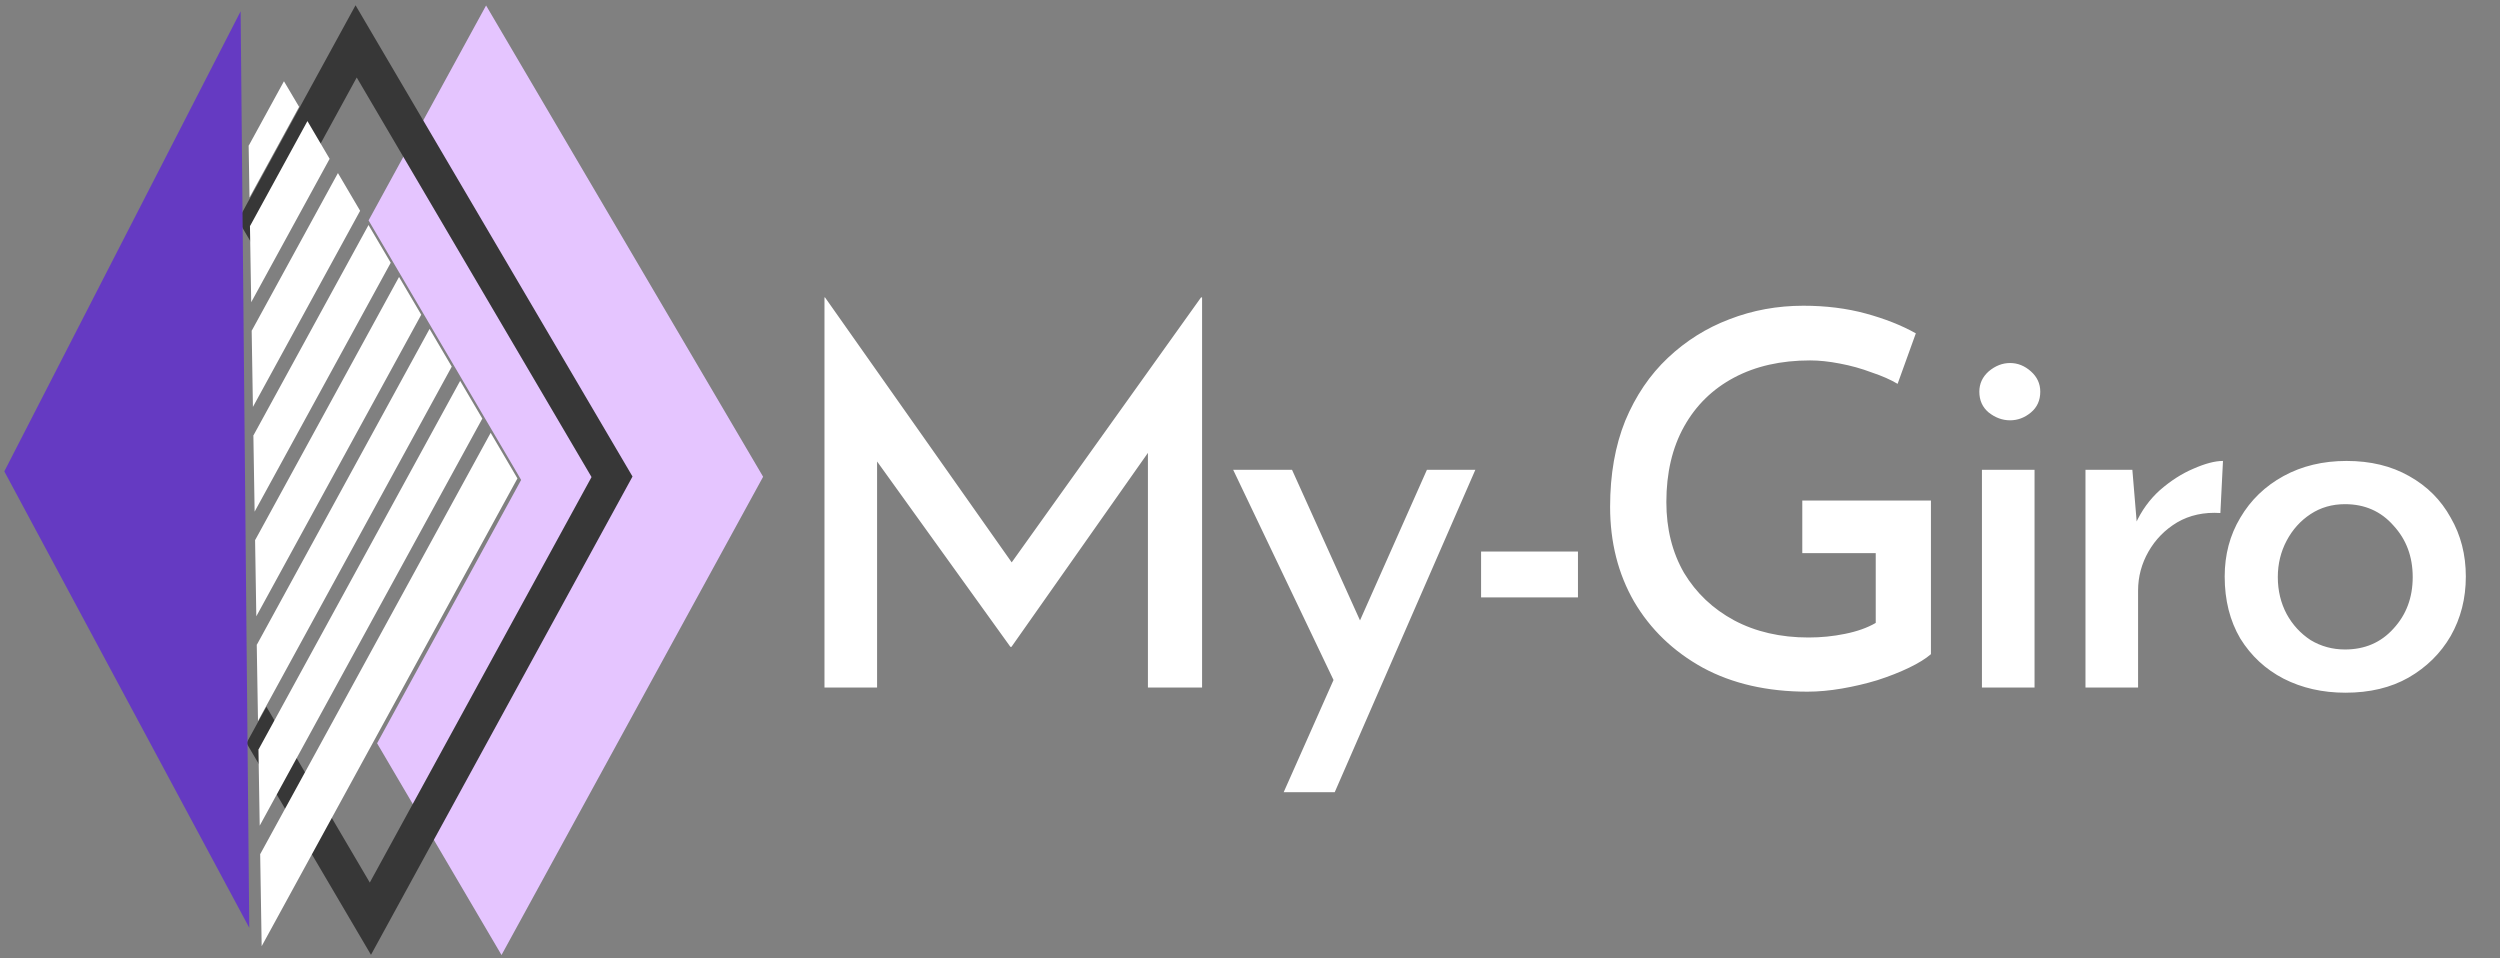 <svg width="120" height="46" viewBox="0 0 120 46" fill="none" xmlns="http://www.w3.org/2000/svg">
<rect x="0" y="0" width="120" height="46" fill="#808080" stroke="none"/>
<path d="M39.575 33V14.275H39.6L49.2 27.9L48.075 27.675L57.65 14.275H57.7V33H55.1V20.2L55.25 21.525L48.55 31.05H48.5L41.65 21.525L42.1 20.3V33H39.575ZM61.617 38.025L68.492 22.55H70.817L64.067 38.025H61.617ZM64.217 33.075L59.192 22.55H62.017L66.192 31.8L64.217 33.075ZM71.092 26.475H75.742V28.675H71.092V26.475ZM92.685 31.4C92.435 31.617 92.085 31.833 91.635 32.05C91.185 32.267 90.677 32.467 90.11 32.65C89.56 32.817 88.993 32.95 88.41 33.05C87.827 33.15 87.277 33.2 86.76 33.2C84.827 33.2 83.152 32.817 81.735 32.05C80.318 31.267 79.218 30.208 78.435 28.875C77.668 27.542 77.285 26.025 77.285 24.325C77.285 22.775 77.527 21.4 78.01 20.2C78.51 19 79.193 17.992 80.06 17.175C80.927 16.358 81.91 15.742 83.01 15.325C84.127 14.892 85.31 14.675 86.56 14.675C87.643 14.675 88.643 14.8 89.56 15.05C90.477 15.3 91.277 15.617 91.96 16L91.085 18.425C90.752 18.225 90.335 18.042 89.835 17.875C89.352 17.692 88.843 17.55 88.31 17.45C87.793 17.35 87.318 17.3 86.885 17.3C85.485 17.3 84.268 17.575 83.235 18.125C82.202 18.675 81.402 19.458 80.835 20.475C80.268 21.492 79.985 22.7 79.985 24.1C79.985 25.383 80.268 26.517 80.835 27.5C81.418 28.467 82.218 29.225 83.235 29.775C84.268 30.325 85.46 30.6 86.81 30.6C87.41 30.6 87.993 30.542 88.56 30.425C89.143 30.308 89.635 30.133 90.035 29.9V26.55H86.51V24.025H92.685V31.4ZM95.133 22.55H97.658V33H95.133V22.55ZM95.008 18.8C95.008 18.417 95.158 18.092 95.458 17.825C95.775 17.558 96.117 17.425 96.483 17.425C96.85 17.425 97.183 17.558 97.483 17.825C97.783 18.092 97.933 18.417 97.933 18.8C97.933 19.217 97.783 19.55 97.483 19.8C97.183 20.05 96.85 20.175 96.483 20.175C96.117 20.175 95.775 20.05 95.458 19.8C95.158 19.55 95.008 19.217 95.008 18.8ZM102.353 22.55L102.603 25.55L102.503 25.15C102.786 24.517 103.178 23.975 103.678 23.525C104.195 23.075 104.728 22.733 105.278 22.5C105.845 22.25 106.32 22.125 106.703 22.125L106.578 24.625C105.795 24.575 105.103 24.725 104.503 25.075C103.92 25.425 103.461 25.892 103.128 26.475C102.795 27.058 102.628 27.683 102.628 28.35V33H100.103V22.55H102.353ZM106.785 27.675C106.785 26.625 107.035 25.683 107.535 24.85C108.035 24 108.727 23.333 109.61 22.85C110.493 22.367 111.502 22.125 112.635 22.125C113.785 22.125 114.785 22.367 115.635 22.85C116.502 23.333 117.168 24 117.635 24.85C118.118 25.683 118.36 26.625 118.36 27.675C118.36 28.725 118.118 29.675 117.635 30.525C117.152 31.358 116.477 32.025 115.61 32.525C114.76 33.008 113.752 33.25 112.585 33.25C111.485 33.25 110.493 33.025 109.61 32.575C108.743 32.125 108.052 31.483 107.535 30.65C107.035 29.8 106.785 28.808 106.785 27.675ZM109.335 27.7C109.335 28.35 109.477 28.942 109.76 29.475C110.043 29.992 110.427 30.408 110.91 30.725C111.41 31.025 111.96 31.175 112.56 31.175C113.51 31.175 114.285 30.842 114.885 30.175C115.502 29.508 115.81 28.683 115.81 27.7C115.81 26.717 115.502 25.892 114.885 25.225C114.285 24.542 113.51 24.2 112.56 24.2C111.943 24.2 111.393 24.358 110.91 24.675C110.427 24.992 110.043 25.417 109.76 25.95C109.477 26.483 109.335 27.067 109.335 27.7Z" fill="white"/>
<path d="M25.014 23.037L24.697 23.618L18.1 35.678L24.073 45.841L36.63 22.884L23.332 0.263L17.692 10.58L24.678 22.461L25.014 23.037Z" fill="#E5C5FF"/>
<path d="M12.437 12.29L17.123 3.72L28.394 22.899L17.75 42.363L12.788 33.923L11.831 35.667L17.807 45.831L30.361 22.873L17.066 0.253L11.423 10.569L12.437 12.29Z" fill="#373737"/>
<path d="M12.253 25.913L12.244 25.907L12.303 29.583L20.22 15.106L19.154 13.293L12.253 25.913Z" fill="white"/>
<path d="M12.333 30.939L12.324 30.933L12.384 34.609L21.684 17.598L20.619 15.787L12.333 30.939Z" fill="white"/>
<path d="M23.552 20.776L12.496 40.988L12.488 40.982L12.56 45.417L24.837 22.964L23.552 20.776Z" fill="white"/>
<path d="M12.415 35.965L12.406 35.959L12.466 39.632L23.152 20.092L22.087 18.281L12.415 35.965Z" fill="white"/>
<path d="M12.171 20.889L12.162 20.883L12.222 24.559L18.755 12.612L17.689 10.801L12.171 20.889Z" fill="white"/>
<path d="M12.089 15.863L12.08 15.857L12.14 19.533L17.286 10.118L16.221 8.307L12.089 15.863Z" fill="white"/>
<path d="M13.63 3.9L11.944 6.982L11.935 6.976L11.976 9.483L14.357 5.129L13.63 3.9Z" fill="white"/>
<path d="M12.007 10.84L11.998 10.834L12.058 14.507L15.822 7.623L14.757 5.812L12.007 10.84Z" fill="white"/>
<path d="M0.207 22.626L11.55 0.542L11.965 44.533L0.207 22.626Z" fill="#653AC2"/>
</svg>
